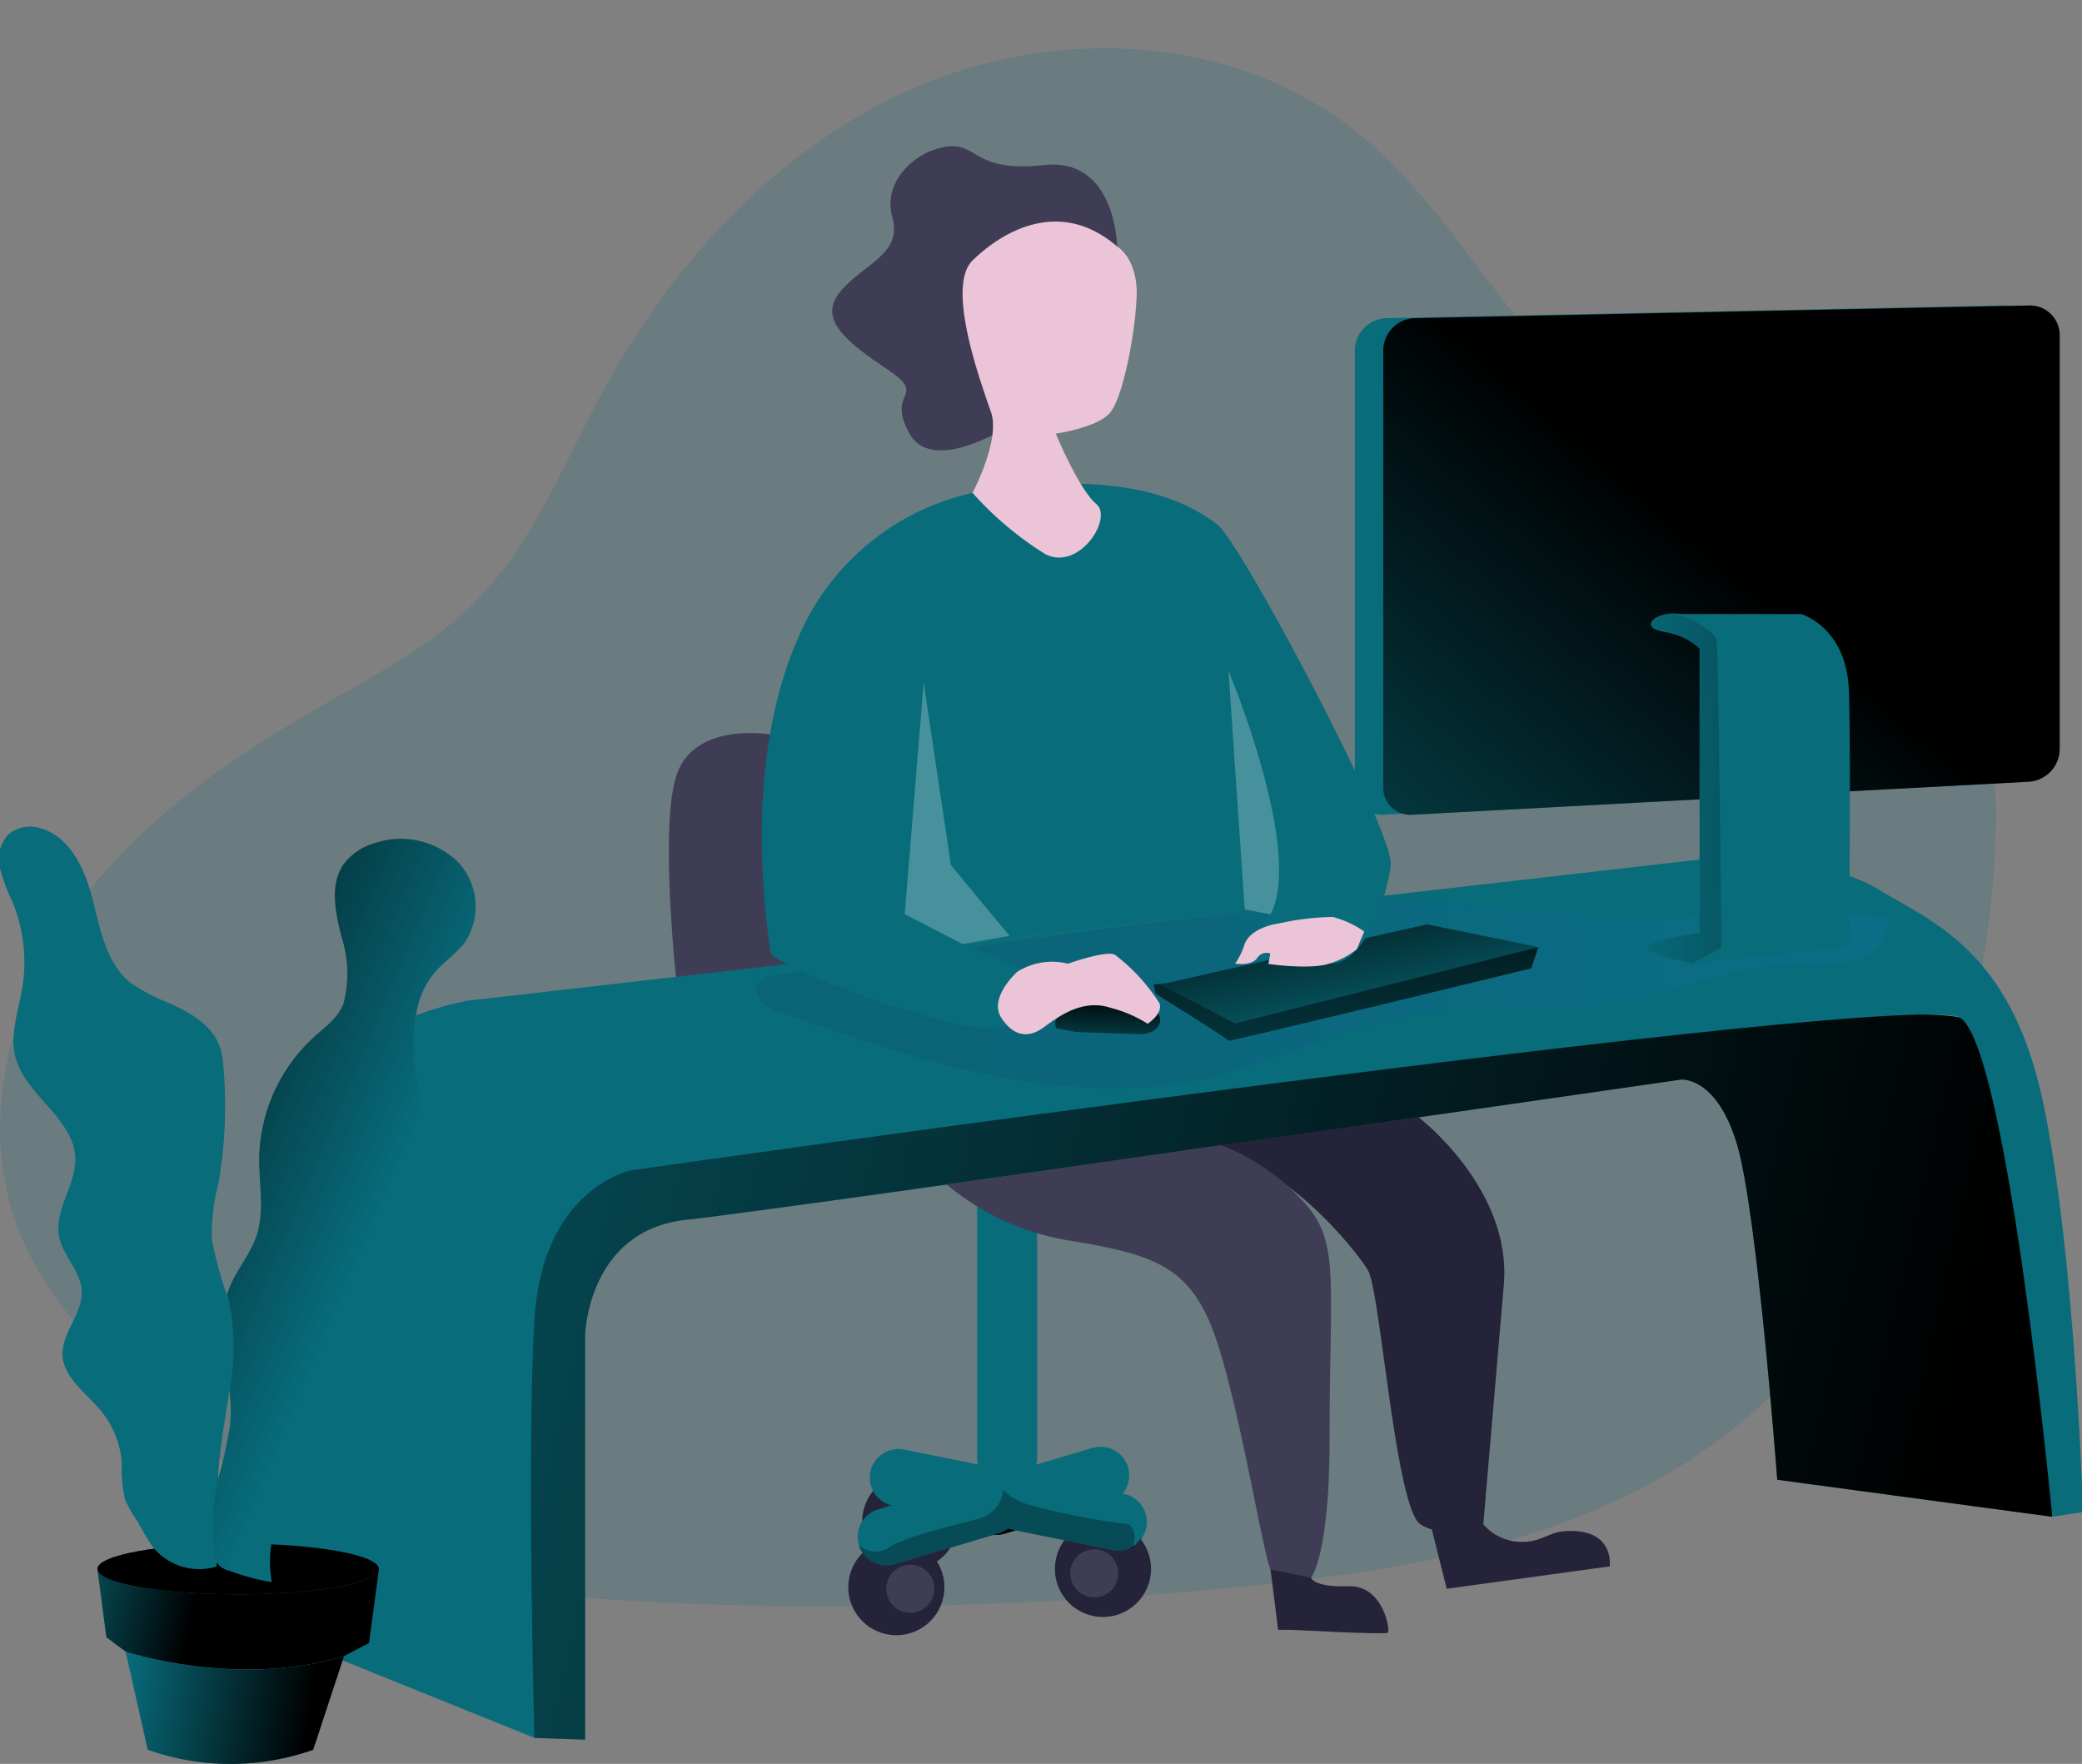 <svg xmlns="http://www.w3.org/2000/svg" xmlns:xlink="http://www.w3.org/1999/xlink" width="157" height="133" viewBox="0 0 157 133">
  <rect x="0" y="0" width="157" height="133" fill="#808080" stroke="none"/>
  <defs>
    <clipPath id="clip-path">
      <rect id="Retângulo_81" data-name="Retângulo 81" width="157" height="133" transform="translate(768 1792)" fill="#dedede"/>
    </clipPath>
    <linearGradient id="linear-gradient" x1="3.338" y1="-25.196" x2="4.338" y2="-25.196" gradientUnits="objectBoundingBox">
      <stop offset="0" stop-color="#183866"/>
      <stop offset="1" stop-color="#1a7fc1"/>
    </linearGradient>
    <linearGradient id="linear-gradient-2" x1="7.284" y1="-201.077" x2="8.285" y2="-201.077" gradientUnits="objectBoundingBox">
      <stop offset="0"/>
      <stop offset="0.99" stop-opacity="0"/>
    </linearGradient>
    <linearGradient id="linear-gradient-3" x1="1.761" y1="-24.138" x2="3.104" y2="-22.881" xlink:href="#linear-gradient-2"/>
    <linearGradient id="linear-gradient-4" x1="10.658" y1="-2.58" x2="3.082" y2="-2.773" xlink:href="#linear-gradient-2"/>
    <linearGradient id="linear-gradient-5" x1="1.561" y1="-15.554" x2="0.081" y2="-17.374" xlink:href="#linear-gradient-2"/>
    <linearGradient id="linear-gradient-6" x1="23.611" y1="-165.848" x2="21.627" y2="-166.474" xlink:href="#linear-gradient-2"/>
    <linearGradient id="linear-gradient-7" x1="2.414" y1="-20.035" x2="1.331" y2="-19.437" xlink:href="#linear-gradient-2"/>
    <linearGradient id="linear-gradient-8" x1="1.068" y1="-0.742" x2="-0.373" y2="-0.889" xlink:href="#linear-gradient-2"/>
    <linearGradient id="linear-gradient-9" x1="0.142" y1="-0.413" x2="1.142" y2="-0.413" xlink:href="#linear-gradient"/>
    <linearGradient id="linear-gradient-10" x1="0.404" y1="-1.383" x2="0.714" y2="3.729" xlink:href="#linear-gradient-2"/>
    <linearGradient id="linear-gradient-11" x1="-0.125" y1="-0.312" x2="0.937" y2="1.047" xlink:href="#linear-gradient-2"/>
    <linearGradient id="linear-gradient-12" x1="0.537" y1="0.191" x2="0.437" y2="1.724" xlink:href="#linear-gradient-2"/>
    <linearGradient id="linear-gradient-13" x1="1.909" y1="-13.673" x2="1.022" y2="-13.739" xlink:href="#linear-gradient-2"/>
    <linearGradient id="linear-gradient-14" x1="1.686" y1="-13.577" x2="1.115" y2="-13.632" xlink:href="#linear-gradient-2"/>
    <linearGradient id="linear-gradient-15" x1="0.57" y1="-23.698" x2="0.281" y2="-31.426" xlink:href="#linear-gradient-2"/>
    <linearGradient id="linear-gradient-16" x1="1.632" y1="-0.776" x2="0.934" y2="0.229" xlink:href="#linear-gradient-2"/>
    <linearGradient id="linear-gradient-17" x1="29.723" y1="-14.736" x2="26.535" y2="-13.702" xlink:href="#linear-gradient-2"/>
    <linearGradient id="linear-gradient-18" x1="0.591" y1="-0.864" x2="1.289" y2="-0.019" xlink:href="#linear-gradient-2"/>
    <linearGradient id="linear-gradient-19" x1="0.921" y1="3.587" x2="1.922" y2="3.587" gradientUnits="objectBoundingBox">
      <stop offset="0" stop-color="#ecc4d7"/>
      <stop offset="0.42" stop-color="#efd4d1"/>
      <stop offset="1" stop-color="#f2eac9"/>
    </linearGradient>
    <linearGradient id="linear-gradient-20" x1="0.99" y1="-1.633" x2="1.99" y2="-1.633" xlink:href="#linear-gradient-19"/>
    <linearGradient id="linear-gradient-21" x1="1.243" y1="-0.846" x2="2.243" y2="-0.846" xlink:href="#linear-gradient-19"/>
    <linearGradient id="linear-gradient-22" x1="1.289" y1="1.38" x2="0.23" y2="2.311" xlink:href="#linear-gradient-2"/>
    <linearGradient id="linear-gradient-23" x1="6.518" y1="0.398" x2="-0.168" y2="1.724" xlink:href="#linear-gradient-2"/>
    <linearGradient id="linear-gradient-24" x1="39.909" y1="-342.252" x2="38.744" y2="-342.683" xlink:href="#linear-gradient-2"/>
  </defs>
  <g id="Illustration" transform="translate(-768 -1792)" clip-path="url(#clip-path)">
    <g id="working_with_computer" transform="translate(767.924 1795.644)">
      <path id="Caminho_216" data-name="Caminho 216" d="M116.292,22.478c-4.8-5.456-8.51-11.97-14.243-16.423-9.005-7.009-21.966-7.692-32.5-3.289S50.821,16.044,45.415,26.094c-2.844,5.288-5.078,11.055-9.245,15.376-3.523,3.65-8.153,5.98-12.543,8.516-7.078,4.079-13.895,9.007-18.475,15.77S-1.477,81.4,1.451,89.021C3.426,94.164,7.4,98.256,11.477,101.96c4.794,4.355,9.948,8.434,15.9,11.029,7.446,3.229,15.711,3.923,23.817,4.252a305.988,305.988,0,0,0,43.07-1.3c11.717-1.181,23.789-3.2,33.592-9.721,13.733-9.137,20.813-25.878,22.407-42.294.649-6.566.484-13.389-2.05-19.481C142.146,29.876,125.79,33.285,116.292,22.478Z" transform="translate(-0.002)" fill="#086c7b" opacity="0.18"/>
      <path id="Caminho_217" data-name="Caminho 217" d="M58.144,51.734s-5.435-.956-6.957,2.811,0,16.777,0,16.777L71.463,85.678Z" transform="translate(-0.002)" fill="#3f3d56"/>
      <path id="Caminho_218" data-name="Caminho 218" d="M83.693,109.676l-7.865,2.329a2.163,2.163,0,0,1-2.682-1.458h0a2.163,2.163,0,0,1,1.458-2.682l7.855-2.331a2.163,2.163,0,0,1,2.682,1.455h0a2.163,2.163,0,0,1-1.447,2.686Z" transform="translate(-0.002)" fill="#086c7b"/>
      <circle id="Elipse_22" data-name="Elipse 22" cx="3.625" cy="3.625" r="3.625" transform="translate(79.623 111.032)" fill="#25233a"/>
      <circle id="Elipse_23" data-name="Elipse 23" cx="1.812" cy="1.812" r="1.812" transform="translate(80.782 113.175)" fill="#3f3d56"/>
      <circle id="Elipse_24" data-name="Elipse 24" cx="3.625" cy="3.625" r="3.625" transform="translate(65.092 107.451)" fill="#25233a"/>
      <path id="Caminho_219" data-name="Caminho 219" d="M69.88,111.4a1.812,1.812,0,1,1-1.812-1.812A1.812,1.812,0,0,1,69.88,111.4Z" transform="translate(-0.002)" fill="url(#linear-gradient)"/>
      <circle id="Elipse_25" data-name="Elipse 25" cx="3.625" cy="3.625" r="3.625" transform="translate(64.043 112.408)" fill="#25233a"/>
      <path id="Caminho_220" data-name="Caminho 220" d="M70.533,116.153a1.812,1.812,0,1,1-1.812-1.812,1.812,1.812,0,0,1,1.812,1.812Z" transform="translate(-0.002)" fill="#3f3d56"/>
      <path id="Caminho_221" data-name="Caminho 221" d="M83.978,113.232,67.4,109.886a2.163,2.163,0,0,1-1.687-2.543h0a2.163,2.163,0,0,1,2.541-1.687L84.832,109a2.163,2.163,0,0,1,1.687,2.543h0A2.163,2.163,0,0,1,83.978,113.232Z" transform="translate(-0.002)" fill="#086c7b"/>
      <path id="Caminho_222" data-name="Caminho 222" d="M73.76,87.19h4.526v19.063a2.262,2.262,0,0,1-2.262,2.262h0a2.262,2.262,0,0,1-2.262-2.262V87.19Z" transform="translate(-0.002)" fill="#086c7b"/>
      <path id="Caminho_223" data-name="Caminho 223" d="M75.384,111.98l-7.863,2.333a2.163,2.163,0,0,1-2.684-1.458h0a2.163,2.163,0,0,1,1.458-2.682l7.863-2.327a2.163,2.163,0,0,1,2.682,1.455h0A2.163,2.163,0,0,1,75.384,111.98Z" transform="translate(-0.002)" fill="#086c7b"/>
      <path id="Caminho_224" data-name="Caminho 224" d="M76.686,111.748l-.865.257a2.15,2.15,0,0,1-.8.08l.361-.106a2.106,2.106,0,0,0,.694-.353Z" transform="translate(-0.002)" fill="url(#linear-gradient-2)"/>
      <path id="Caminho_225" data-name="Caminho 225" d="M85.23,107.609a2.147,2.147,0,0,1-.489,1.362l-6.877-1.391a2.225,2.225,0,0,0,.368-.787l4.237-1.254a2.163,2.163,0,0,1,2.677,1.479A2.189,2.189,0,0,1,85.23,107.609Z" transform="translate(-0.002)" fill="url(#linear-gradient-3)"/>
      <path id="Caminho_226" data-name="Caminho 226" d="M73.818,106.768a2.29,2.29,0,0,1-.058-.515V87.19h1.572v20.545a.753.753,0,0,0,.015.3,2.048,2.048,0,0,0-.753-.167,3.88,3.88,0,0,0-.549,0l.112-.032A10.045,10.045,0,0,0,73.818,106.768Z" transform="translate(-0.002)" opacity="0.31" fill="url(#linear-gradient-4)"/>
      <path id="Caminho_227" data-name="Caminho 227" d="M85.434,113a2.124,2.124,0,0,1-1.032.266,2.241,2.241,0,0,1-.433-.043l-7.292-1.473-.608-.121a2.106,2.106,0,0,1-.694.353l-.361.106-7.493,2.227a2.163,2.163,0,0,1-2.684-1.458,1.847,1.847,0,0,0,2.351.134c.915-.634,4.557-1.585,6.62-2.091a2.535,2.535,0,0,0,1.9-2,1.447,1.447,0,0,1,.026-.173,4.745,4.745,0,0,0,2.117,1.144A55.436,55.436,0,0,0,85.23,111.3,1.347,1.347,0,0,1,85.434,113Z" transform="translate(-0.002)" opacity="0.31" fill="url(#linear-gradient-5)"/>
      <path id="Caminho_228" data-name="Caminho 228" d="M86.216,112.271a2.124,2.124,0,0,1-.538.573C85.823,112.7,86.009,112.5,86.216,112.271Z" transform="translate(-0.002)" fill="url(#linear-gradient-6)"/>
      <path id="Caminho_229" data-name="Caminho 229" d="M73.818,106.768a2.249,2.249,0,0,0,.545,1.025c-.067.013-.136.03-.205.05l-6.817,2.018a2.163,2.163,0,0,1,.484-4.258,2.24,2.24,0,0,1,.433.043Z" transform="translate(-0.002)" fill="url(#linear-gradient-7)"/>
      <path id="Caminho_233" data-name="Caminho 233" d="M84.32,14.941S84.231,8.22,78.844,8.8,73.87,7.154,71.569,7.4s-4.974,2.515-4.206,5.32-2.031,3.432-3.869,5.56.433,3.869,3.529,5.949-.192,1.542,1.644,4.831,8.051-.913,8.051-.913Z" transform="translate(-0.002)" fill="#3f3d56"/>
      <path id="Caminho_234" data-name="Caminho 234" d="M40.378,127.4l3.821.13V97.012s.192-7.891,7.64-8.683,74.995-10.569,74.995-10.569,2.677-.283,4.219,4.851,3.043,25.322,3.043,25.322l20.733,2.792s.547-35.661-6.94-37.629-105.4,8.06-105.4,8.06S35.229,119.032,40.378,127.4Z" transform="translate(-0.002)" fill="#086c7b"/>
      <path id="Caminho_235" data-name="Caminho 235" d="M40.378,127.4l3.821.13V97.012s.192-7.891,7.64-8.683,74.995-10.569,74.995-10.569,2.677-.283,4.219,4.851,3.043,25.322,3.043,25.322l20.733,2.792s.547-35.661-6.94-37.629-105.4,8.06-105.4,8.06S35.229,119.032,40.378,127.4Z" transform="translate(-0.002)" fill="url(#linear-gradient-8)"/>
      <path id="Caminho_236" data-name="Caminho 236" d="M20.214,84.9s1.873-10.363,15.045-13.079l92.983-10.653s9.128-.378,13.3,2.15,10.136,4.624,12.58,16.064,3.028,30.984,3.028,30.984l-2.312.359s-3.374-35.389-6.948-37.629S47.666,84.6,47.666,84.6s-6.7,1.334-7.288,11.269,0,31.526,0,31.526l-20.164-8.14Z" transform="translate(-0.002)" fill="#086c7b"/>
      <path id="Caminho_237" data-name="Caminho 237" d="M115.877,65.157a86.956,86.956,0,0,0-14.511-.9c-3.644.143-7.264.649-10.878,1.153l-31.87,4.457a1.829,1.829,0,0,0-1.427.675c-.519.908.7,1.8,1.689,2.15,10.6,3.715,21.918,7.478,32.826,4.829,4.987-1.211,9.619-3.726,14.678-4.6s10.251-.069,15.3-.893c4.745-.774,9.262-2.974,14.072-3a13.8,13.8,0,0,0,4.392-.277c1.4-.467,2.636-1.894,2.249-3.317-4.516-.158-9.585-.993-14.014-.087C124,66.249,120.267,65.157,115.877,65.157Z" transform="translate(-0.002)" opacity="0.19" fill="url(#linear-gradient-9)"/>
      <path id="Caminho_238" data-name="Caminho 238" d="M87.056,70.589l.186.712s5.506,3.423,5.471,3.534,22.839-5.465,22.839-5.465l.532-1.6Z" transform="translate(-0.002)" fill="#086c7b"/>
      <path id="Caminho_239" data-name="Caminho 239" d="M87.056,70.589l.186.712s5.506,3.423,5.471,3.534,22.839-5.465,22.839-5.465l.532-1.6Z" transform="translate(-0.002)" fill="url(#linear-gradient-10)"/>
      <path id="Caminho_240" data-name="Caminho 240" d="M87.568,70.589l20.121-4.535,8.389,1.715L93.219,73.52Z" fill="#086c7b"/>
      <path id="Caminho_241" data-name="Caminho 241" d="M87.568,70.589l20.121-4.535,8.389,1.715L93.219,73.52Z" fill="url(#linear-gradient-11)"/>
      <path id="Caminho_242" data-name="Caminho 242" d="M81.236,74.177l4.777.16s1.213.071,1.527-.85-1.946-2.865-2.189-2.9-6.529,1.633-5.623,3.3Z" transform="translate(-0.002)" fill="#086c7b"/>
      <path id="Caminho_243" data-name="Caminho 243" d="M81.236,74.177l4.777.16s1.213.071,1.527-.85-1.946-2.865-2.189-2.9-6.529,1.633-5.623,3.3Z" transform="translate(-0.002)" fill="url(#linear-gradient-12)"/>
      <path id="Caminho_244" data-name="Caminho 244" d="M26.018,121.233l-2.325,7.059a18.732,18.732,0,0,1-12.476,0l-1.667-7.4S17.96,123.677,26.018,121.233Z" transform="translate(-0.002)" fill="#086c7b"/>
      <path id="Caminho_245" data-name="Caminho 245" d="M26.018,121.233l-2.325,7.059a18.732,18.732,0,0,1-12.476,0l-1.667-7.4S17.96,123.677,26.018,121.233Z" transform="translate(-0.002)" fill="url(#linear-gradient-13)"/>
      <path id="Caminho_246" data-name="Caminho 246" d="M28.654,114.661l-.746,5.58-1.89.99c-8.051,2.444-16.468-.342-16.468-.342L8.1,119.808l-.677-5.147Z" transform="translate(-0.002)" fill="#086c7b"/>
      <path id="Caminho_247" data-name="Caminho 247" d="M28.654,114.661l-.746,5.58-1.89.99c-8.051,2.444-16.468-.342-16.468-.342L8.1,119.808l-.677-5.147Z" transform="translate(-0.002)" fill="url(#linear-gradient-14)"/>
      <ellipse id="Elipse_26" data-name="Elipse 26" cx="10.614" cy="1.91" rx="10.614" ry="1.91" transform="translate(7.42 112.752)" fill="#086c7b"/>
      <ellipse id="Elipse_27" data-name="Elipse 27" cx="10.614" cy="1.91" rx="10.614" ry="1.91" transform="translate(7.42 112.752)" fill="url(#linear-gradient-15)"/>
      <path id="Caminho_248" data-name="Caminho 248" d="M12.986,72.054a14.951,14.951,0,0,1-3.064-1.585C8.105,69,7.645,66.483,7.076,64.221s-1.67-4.749-3.912-5.4A2.589,2.589,0,0,0,.7,59.275,2.772,2.772,0,0,0,.078,61.85a15.239,15.239,0,0,0,.977,2.6,11.931,11.931,0,0,1,.711,6.339c-.283,1.754-.96,3.532-.526,5.251.737,2.917,4.412,4.628,4.513,7.634.069,2.029-1.6,3.906-1.222,5.9.279,1.477,1.639,2.63,1.713,4.131.082,1.7-1.527,3.142-1.449,4.844s1.778,2.839,2.887,4.178a6.957,6.957,0,0,1,1.581,3.968A10.273,10.273,0,0,0,9.5,109.4a9.85,9.85,0,0,0,.984,1.73,17.328,17.328,0,0,0,1.094,1.84,4.5,4.5,0,0,0,4.823,1.514c.344-2.262.043-4.57.138-6.855.188-4.429,1.864-8.893.792-13.192a30.239,30.239,0,0,1-1.285-4.691,16.273,16.273,0,0,1,.534-4.3,34.452,34.452,0,0,0,.318-8.962C16.721,74.123,15.06,73.035,12.986,72.054Z" transform="translate(-0.002)" fill="#086c7b"/>
      <path id="Caminho_249" data-name="Caminho 249" d="M19.615,83.654c-.017,1.974.433,4.016-.2,5.891-.478,1.421-1.529,2.584-2.072,3.981-1.252,3.224.433,6.84.089,10.283a36.762,36.762,0,0,1-.936,4.174,16.717,16.717,0,0,0-.277,5.37,1.358,1.358,0,0,0,1.081,1.414,16.869,16.869,0,0,0,3.276.885A8.689,8.689,0,0,1,21.7,109.6c1.715-2.811,5.048-4.706,5.668-7.935.42-2.186-.558-4.405-.489-6.631a7.137,7.137,0,0,1,1.458-4.087c.807-1.051,1.9-1.864,2.649-2.954,1.8-2.628,1.241-6.14.705-9.282s-.848-6.758,1.272-9.139c.67-.753,1.544-1.317,2.152-2.122a4.893,4.893,0,0,0-.562-6.157,6.18,6.18,0,0,0-6.25-1.341A4.507,4.507,0,0,0,26.02,61.5c-1.081,1.535-.649,3.633-.19,5.458a9.033,9.033,0,0,1,.175,5.013c-.409,1.189-1.445,1.834-2.325,2.662A12.681,12.681,0,0,0,19.615,83.654Z" transform="translate(-0.002)" fill="#086c7b"/>
      <path id="Caminho_250" data-name="Caminho 250" d="M17.381,101.149c-.307,2.145-.75,4.308-.841,6.46v.216a.569.569,0,0,1-.037.156,16.717,16.717,0,0,0-.283,5.37,2.035,2.035,0,0,0,.216.835c-.011.091-.024.18-.037.27a4.5,4.5,0,0,1-4.823-1.514,19.83,19.83,0,0,1-1.094-1.84,9.348,9.348,0,0,1-.984-1.73,10.289,10.289,0,0,1-.238-2.71,6.957,6.957,0,0,0-1.581-3.968c-1.109-1.33-2.811-2.446-2.887-4.176s1.531-3.142,1.449-4.844c-.074-1.5-1.434-2.654-1.713-4.131-.378-2,1.3-3.873,1.222-5.9-.1-3.006-3.776-4.717-4.513-7.634-.433-1.719.242-3.5.526-5.251a11.931,11.931,0,0,0-.7-6.332,15.171,15.171,0,0,1-.977-2.6,2.776,2.776,0,0,1,.625-2.578A2.594,2.594,0,0,1,3.168,58.8c2.245.649,3.341,3.144,3.912,5.407s1.029,4.782,2.846,6.248a14.633,14.633,0,0,0,3.064,1.585c2.076.982,3.737,2.07,3.914,4.41a34.931,34.931,0,0,1-.318,8.962,16.454,16.454,0,0,0-.534,4.3,21.458,21.458,0,0,0,1.155,4.213c.045.158.091.318.13.478A17.571,17.571,0,0,1,17.381,101.149Z" transform="translate(-0.002)" fill="url(#linear-gradient-16)"/>
      <path id="Caminho_251" data-name="Caminho 251" d="M16.447,114.185a2.035,2.035,0,0,1-.227-.833,16.717,16.717,0,0,1,.288-5.37c.011-.052.024-.1.037-.156C16.466,109.951,16.713,112.092,16.447,114.185Z" transform="translate(-0.002)" fill="url(#linear-gradient-17)"/>
      <path id="Caminho_252" data-name="Caminho 252" d="M35.082,67.436c-.608.8-1.481,1.369-2.152,2.122-2.119,2.379-1.808,6-1.272,9.139s1.1,6.654-.705,9.282c-.75,1.081-1.843,1.9-2.649,2.954a7.137,7.137,0,0,0-1.458,4.087c-.069,2.225.908,4.444.489,6.631-.621,3.229-3.953,5.128-5.668,7.935a8.7,8.7,0,0,0-1.112,6.055,16.785,16.785,0,0,1-3.268-.885,1.76,1.76,0,0,1-.761-.461.814.814,0,0,1-.08-.112,2.035,2.035,0,0,1-.227-.83,16.717,16.717,0,0,1,.288-5.37c.011-.052.024-.1.037-.156a33.131,33.131,0,0,0,.9-4.018,13.019,13.019,0,0,0-.052-2.66,17.363,17.363,0,0,0-.05-6.732c-.039-.16-.084-.32-.13-.478.041-.138.089-.277.143-.413.543-1.4,1.594-2.561,2.072-3.981.629-1.875.182-3.916.2-5.891a12.711,12.711,0,0,1,4.035-9.031c.88-.828,1.916-1.473,2.325-2.662a9.113,9.113,0,0,0-.175-5.013c-.461-1.825-.9-3.923.19-5.458a4.47,4.47,0,0,1,2.279-1.551,6.183,6.183,0,0,1,6.25,1.341A4.9,4.9,0,0,1,35.082,67.436Z" transform="translate(-0.002)" fill="url(#linear-gradient-18)"/>
      <path id="Caminho_253" data-name="Caminho 253" d="M97.135-3.644" transform="translate(-0.002)" fill="none" stroke="#6c62ff" stroke-miterlimit="10" stroke-width="0.402"/>
      <path id="Caminho_254" data-name="Caminho 254" d="M73.414,33.52a18.7,18.7,0,0,0-13.306,11.31c-4.208,9.92-2.02,22.21-1.946,23.291s12.9,5.772,16.561,5.772a4.616,4.616,0,0,0,4.429-3.631l-6.477-2.727,19.68-2.247h3.534l-1.946,3.244s3.841.4,6.408.489,4.31-4.929,4.6-7.424S93.608,37.2,91.872,35.9,85.423,31.431,73.414,33.52Z" transform="translate(-0.002)" fill="#086c7b"/>
      <path id="Caminho_255" data-name="Caminho 255" d="M84.32,14.941s1.611.919,1.466,3.893-1.053,7.448-1.97,8.607-4.124,1.613-4.124,1.613,1.75,4.215,3.051,5.3-1.308,5.1-3.847,3.78a25.014,25.014,0,0,1-5.482-4.617s2.117-3.977,1.4-6.07S71.366,18.01,73.414,16,79.878,11.12,84.32,14.941Z" transform="translate(-0.002)" fill="url(#linear-gradient-19)"/>
      <path id="Caminho_256" data-name="Caminho 256" d="M69.729,47.8,68.3,65.289l4.36,2.247,3.545-.608-4.423-5.339Z" fill="#fff" opacity="0.25"/>
      <path id="Caminho_257" data-name="Caminho 257" d="M92.713,46.928s5.7,13.562,3.173,18.371l-1.946-.374Z" transform="translate(-0.002)" fill="#fff" opacity="0.25"/>
      <path id="Caminho_258" data-name="Caminho 258" d="M76.783,69.636s-2.176,1.946-1.2,3.46,2.13,1.471,3.1.794,2.865-2.284,5.128-1.546a9.715,9.715,0,0,1,2.811,1.207s1.192-.781.882-1.564a14.14,14.14,0,0,0-3.361-3.648c-.686-.329-3.532.681-3.532.681A4.927,4.927,0,0,0,76.783,69.636Z" transform="translate(-0.002)" fill="url(#linear-gradient-20)"/>
      <path id="Caminho_259" data-name="Caminho 259" d="M96.532,65.983s-2.072.238-2.6,1.553a5.252,5.252,0,0,1-.712,1.475s1.17.216,1.657-.4a.814.814,0,0,1,.993-.355l-.145.785s3.179.463,4.615-.035a6.047,6.047,0,0,0,2.052-1.081l.562-1.328a7.2,7.2,0,0,0-2.379-1.1A20.177,20.177,0,0,0,96.532,65.983Z" transform="translate(-0.002)" fill="url(#linear-gradient-21)"/>
      <path id="Caminho_260" data-name="Caminho 260" d="M107.049,80.6s7.057,5.372,6.429,12.638S111.93,111.3,111.93,111.3s-2.846,1.2-4.732,0-3.028-17.593-3.962-19.158-6.555-8.624-12.56-9.232Z" transform="translate(-0.002)" fill="#25233a"/>
      <path id="Caminho_261" data-name="Caminho 261" d="M71.463,85.669a19.186,19.186,0,0,0,9.466,4.262c6.064,1.019,8.89,1.868,10.744,7.083S95.3,113.45,95.885,114.7s3.056.614,3.056.614,1.4-1.6,1.4-10.528c0-12.439.865-14.989-2.251-18.114A15.9,15.9,0,0,0,92.138,82.7Z" transform="translate(-0.002)" fill="#3f3d56"/>
      <path id="Caminho_262" data-name="Caminho 262" d="M95.885,114.7l.577,4.552h1.081s6.964.381,7.182.216-.335-3.605-2.974-3.508-2.811-.649-2.811-.649Z" transform="translate(-0.002)" fill="#25233a"/>
      <path id="Caminho_263" data-name="Caminho 263" d="M108.048,111.672l1.125,4.481,12.288-1.687s.433-2.943-3.46-2.651c-1.027.076-1.793.8-3.028.8a3.83,3.83,0,0,1-3.041-1.321h0Z" transform="translate(-0.002)" fill="#25233a"/>
      <path id="Caminho_264" data-name="Caminho 264" d="M150.9,55.3l-46.511,2.491a2.041,2.041,0,0,1-2.145-1.929c0-.035,0-.071,0-.106V22.8a2.455,2.455,0,0,1,2.4-2.452l46.321-.956a2.24,2.24,0,0,1,2.286,2.2V52.822A2.487,2.487,0,0,1,150.9,55.3Z" transform="translate(-0.002)" fill="#086c7b"/>
      <path id="Caminho_265" data-name="Caminho 265" d="M153.041,55.3,106.53,57.793a2.042,2.042,0,0,1-2.143-1.931V22.8a2.45,2.45,0,0,1,2.4-2.452l46.325-.956a2.24,2.24,0,0,1,2.282,2.193V52.822A2.487,2.487,0,0,1,153.041,55.3Z" transform="translate(-0.002)" fill="#086c7b"/>
      <path id="Caminho_266" data-name="Caminho 266" d="M153.041,55.3,106.53,57.793a2.042,2.042,0,0,1-2.143-1.931V22.8a2.45,2.45,0,0,1,2.4-2.452l46.325-.956a2.24,2.24,0,0,1,2.282,2.193V52.822A2.487,2.487,0,0,1,153.041,55.3Z" transform="translate(-0.002)" fill="url(#linear-gradient-22)"/>
      <path id="Caminho_267" data-name="Caminho 267" d="M139.5,67.752l-11.81,1.259s-3.6-.727-3.4-1.259,3.955-1.045,3.955-1.045V45.263h0a3.64,3.64,0,0,0-1.884-1.081h0a6.811,6.811,0,0,0-.8-.186,2.357,2.357,0,0,1-.67-.2c-.807-.417.084-1.144,1.336-1.176a3.127,3.127,0,0,1,.586.035h9.083s3.439.969,3.605,5.8S139.5,67.752,139.5,67.752Z" transform="translate(-0.002)" fill="#086c7b"/>
      <path id="Caminho_268" data-name="Caminho 268" d="M129.888,67.8l-2.206,1.213s-3.6-.727-3.4-1.259,3.962-1.045,3.962-1.045V45.263h0a4.939,4.939,0,0,0-1.884-1.081h0a9.563,9.563,0,0,0-1.471-.389c-.807-.417.084-1.144,1.336-1.176,1.066.145,3.166,1.313,3.3,1.979S129.888,67.8,129.888,67.8Z" transform="translate(-0.002)" fill="#086c7b"/>
      <path id="Caminho_269" data-name="Caminho 269" d="M129.888,67.8l-2.206,1.213s-3.6-.727-3.4-1.259,3.962-1.045,3.962-1.045V45.263h0a4.939,4.939,0,0,0-1.884-1.081h0a9.563,9.563,0,0,0-1.471-.389c-.807-.417.084-1.144,1.336-1.176,1.066.145,3.166,1.313,3.3,1.979S129.888,67.8,129.888,67.8Z" transform="translate(-0.002)" fill="url(#linear-gradient-23)"/>
      <path id="Caminho_270" data-name="Caminho 270" d="M85.678,112.845c-.275.281-.4.385-.24.154A1.73,1.73,0,0,0,85.678,112.845Z" transform="translate(-0.002)" fill="url(#linear-gradient-24)"/>
    </g>
  </g>
</svg>
